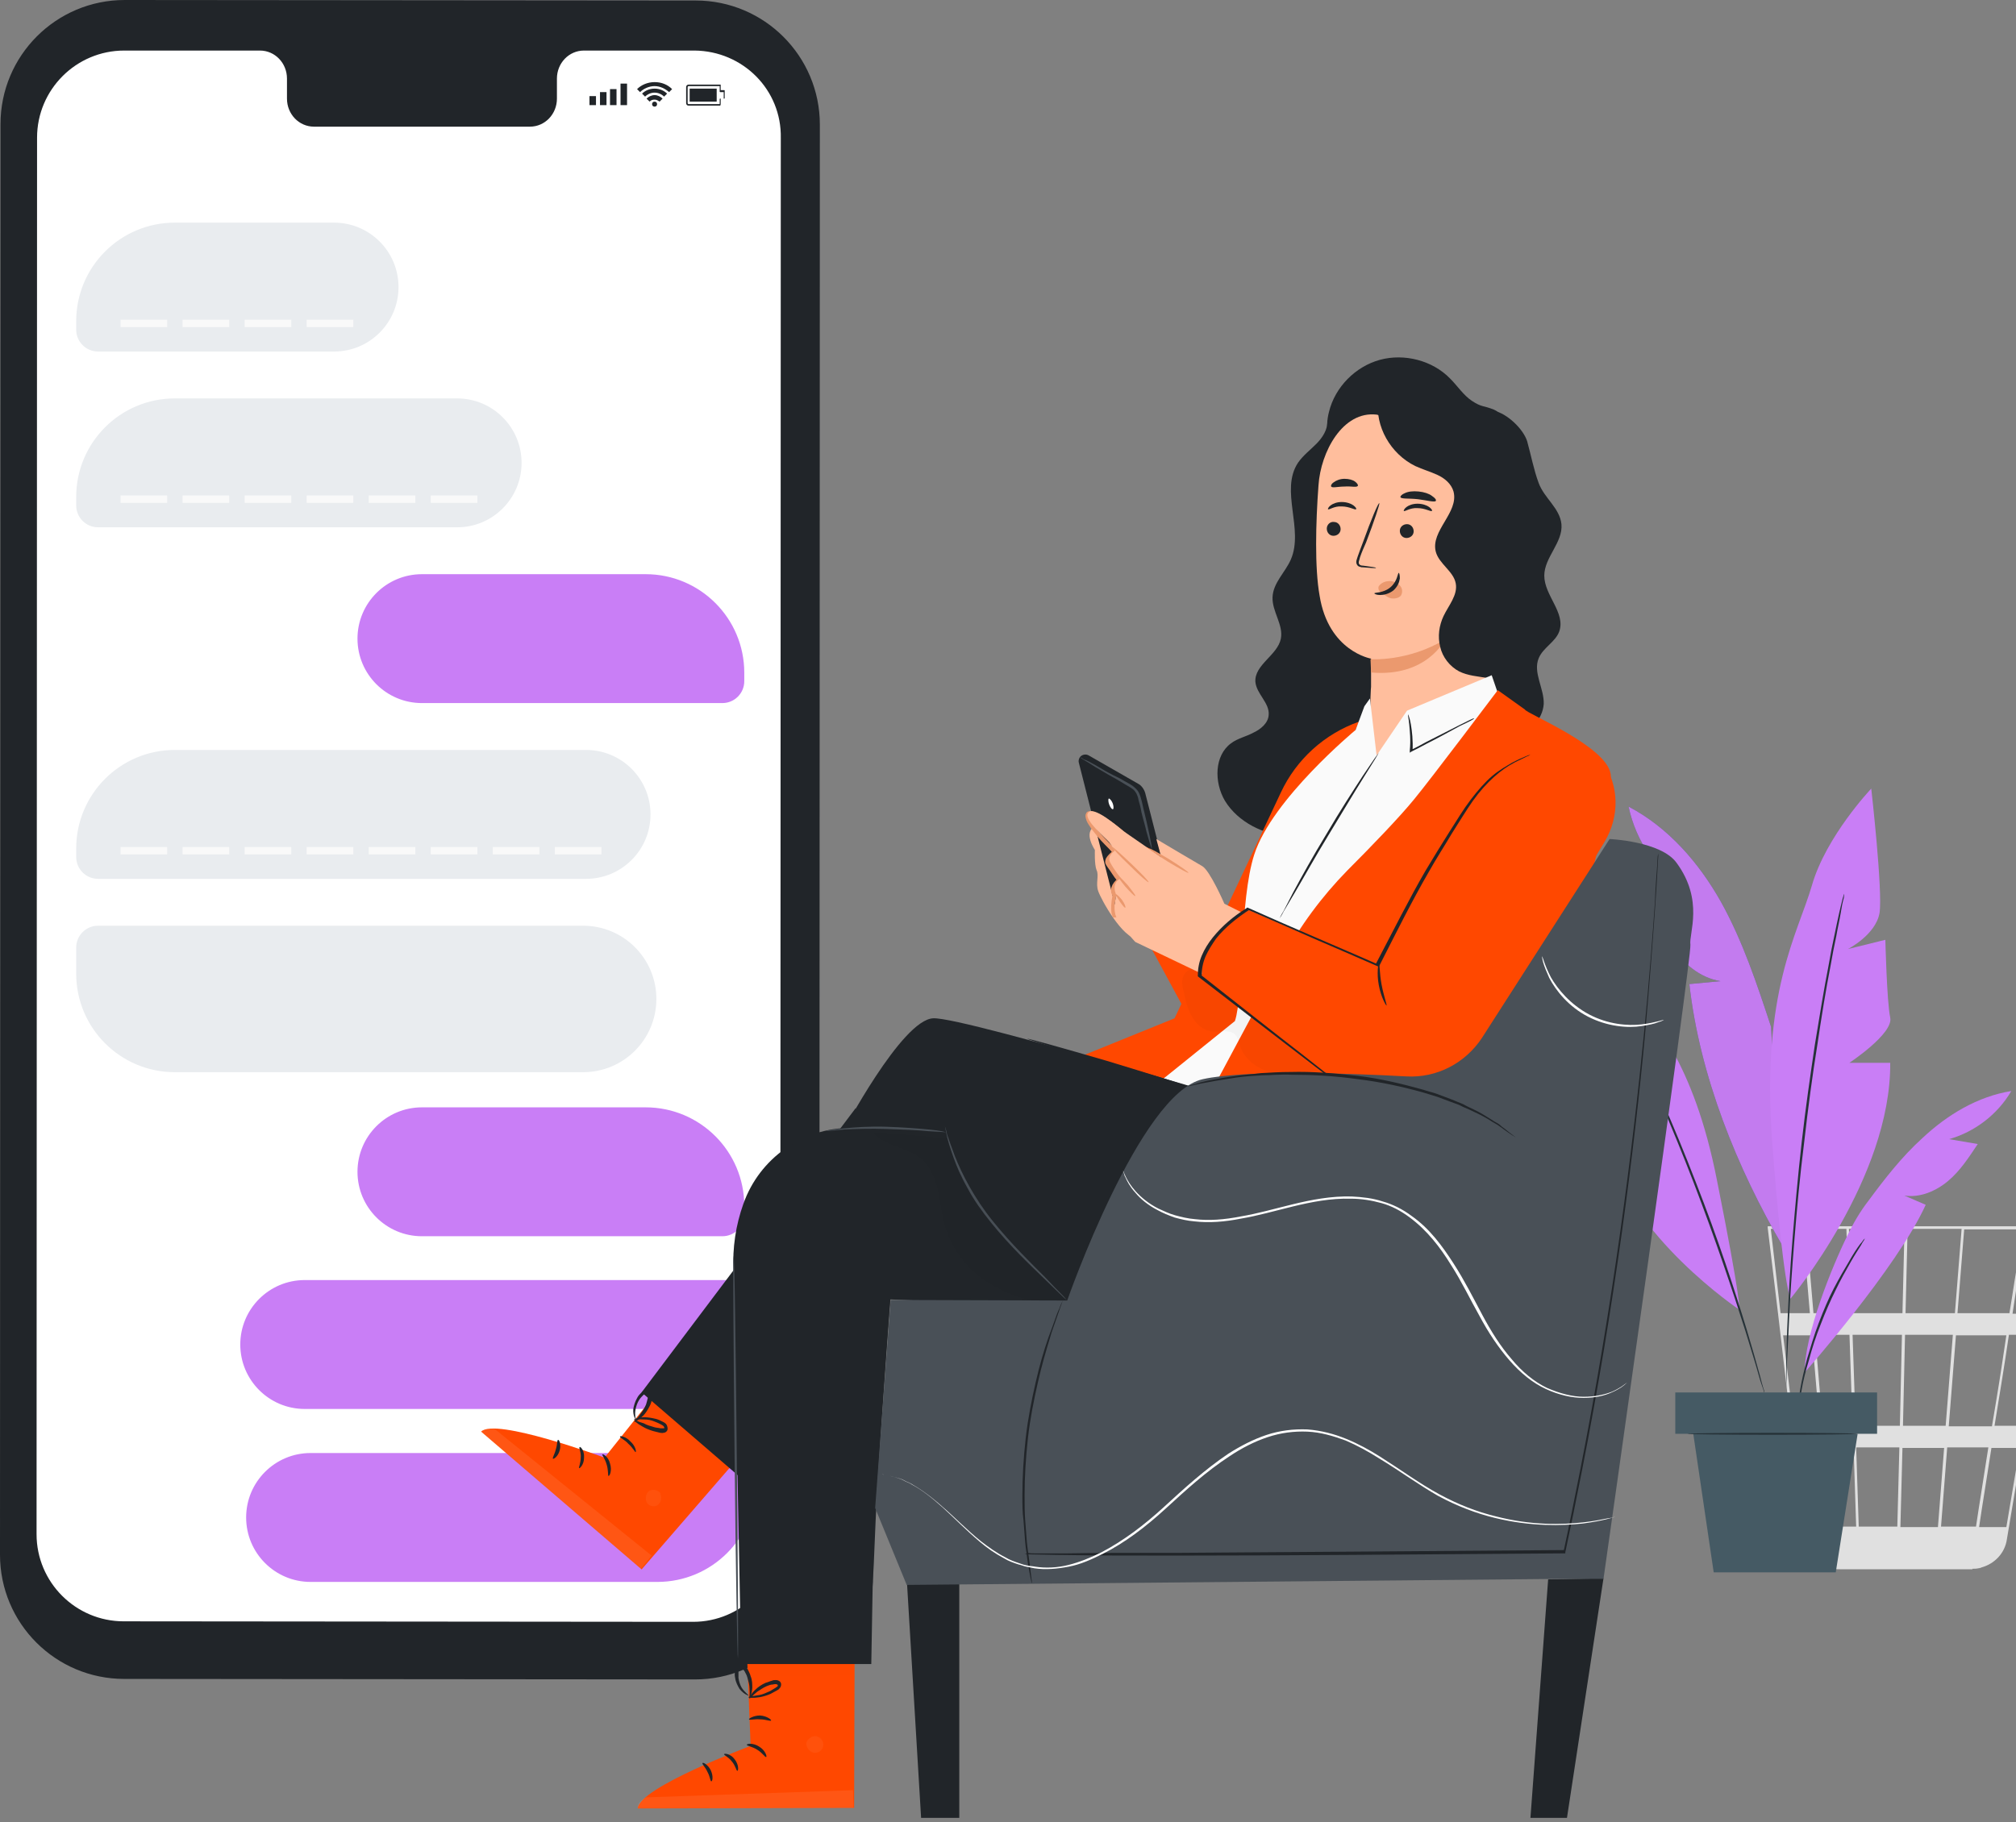<svg width="344" height="311" viewBox="0 0 344 311" fill="none" xmlns="http://www.w3.org/2000/svg">
<rect x="0" y="0" width="344" height="311" fill="#808080" stroke="none"/>
<path d="M301.633 209.303H351.393L342.441 262.751C342.09 265.12 340.335 266.876 338.229 267.49C338.141 267.49 338.141 267.49 338.053 267.578C337.878 267.578 337.79 267.666 337.614 267.666C337.263 267.753 336.912 267.753 336.561 267.753C336.561 267.753 336.561 267.753 336.561 267.841H336.298H314.095C313.656 267.841 313.305 267.841 312.866 267.753C310.233 267.315 308.127 265.208 307.864 262.488L303.563 225.627L303.388 224.135L301.633 209.566V209.303ZM311.023 243.355H316.113L315.586 227.821H309.707L311.023 243.355ZM309.18 227.909H304.265L306.108 243.443H310.496L309.18 227.909ZM323.748 260.557L324.099 247.041H316.727L317.166 260.557H323.748ZM331.734 247.129H324.626L324.275 260.644H330.681L331.734 247.129ZM331.208 260.557H337.175C337.702 256.958 338.492 252.219 339.282 247.041H332.261L331.208 260.557ZM331.998 243.355L333.226 227.821H325.065L324.713 243.355H331.998ZM324.187 243.355L324.538 227.821H316.113L316.64 243.355H324.187ZM324.626 224.135L324.977 209.742H315.499L315.937 224.135H324.626ZM325.152 224.135H333.577L334.718 209.742H325.503L325.152 224.135ZM334.016 224.135H342.88C343.231 222.116 343.494 220.273 343.757 218.606C344.723 212.813 345.074 210.619 345.249 209.829H335.157L334.016 224.135ZM333.753 227.909L332.524 243.443H339.896C340.159 241.863 340.423 240.283 340.686 238.704C341.3 235.017 341.827 231.419 342.353 227.909H333.753ZM340.335 243.355H345.162L347.794 227.821H342.792C342.09 232.648 341.212 238.001 340.335 243.355ZM339.808 247.129C339.106 251.78 338.316 256.432 337.702 260.644H342.353L344.635 247.129H339.808ZM316.727 260.557L316.289 247.041H311.374L312.515 260.557H316.727ZM315.499 224.135L315.06 209.742H308.215L309.443 224.135H315.499ZM345.688 209.829C345.513 210.882 344.547 216.499 343.406 224.223H348.409L350.778 209.829H345.688ZM308.127 260.557H311.988L310.847 247.041H306.547L308.127 260.557ZM303.827 224.135H308.829L307.6 209.742H302.159L303.827 224.135Z" fill="#E0E0E0"/>
<path d="M277.894 137.671C284.699 141.239 289.926 147.297 293.66 153.936C297.394 160.657 299.801 167.96 302.207 175.262L304.282 212.853C296.399 199.41 290.009 183.56 288.267 167.96C290.009 167.794 291.752 167.628 293.577 167.462C290.009 166.881 287.105 164.391 285.196 161.321C283.288 158.251 282.375 154.765 281.379 151.363C283.537 151.695 285.694 152.027 287.852 152.359C282.873 148.957 279.139 143.646 277.894 137.671Z" fill="#455A64"/>
<path d="M277.894 137.671C284.699 141.239 289.926 147.297 293.66 153.936C297.394 160.657 299.801 167.96 302.207 175.262L304.282 212.853C296.399 199.41 290.009 183.56 288.267 167.96C290.009 167.794 291.752 167.628 293.577 167.462C290.009 166.881 287.105 164.391 285.196 161.321C283.288 158.251 282.375 154.765 281.379 151.363C283.537 151.695 285.694 152.027 287.852 152.359C282.873 148.957 279.139 143.646 277.894 137.671Z" fill="#C97EF6"/>
<g opacity="0.3">
<g opacity="0.3">
<path opacity="0.3" d="M277.894 137.671C284.699 141.239 289.926 147.297 293.66 153.936C297.394 160.657 299.801 167.96 302.207 175.262L304.282 212.853C296.399 199.41 290.009 183.56 288.267 167.96C290.009 167.794 291.752 167.628 293.577 167.462C290.009 166.881 287.105 164.391 285.196 161.321C283.288 158.251 282.375 154.765 281.379 151.363C283.537 151.695 285.694 152.027 287.852 152.359C282.873 148.957 279.139 143.646 277.894 137.671Z" fill="black"/>
</g>
</g>
<path d="M305.527 221.648C305.527 221.648 322.703 201.068 322.537 181.401H315.567C315.567 181.401 323.118 176.422 322.537 173.684C321.957 170.945 321.708 160.406 321.708 160.406L315.318 161.983C315.318 161.983 320.048 159.576 320.712 155.842C321.293 152.108 319.301 134.599 319.301 134.599C319.301 134.599 311.584 142.731 309.178 151.112C306.771 159.41 300.548 169.202 302.373 194.595C304.282 219.905 305.527 221.648 305.527 221.648Z" fill="#C97EF6"/>
<path d="M296.814 223.556C296.814 223.556 278.144 211.109 274.078 195.342L279.638 193.848C279.638 193.848 272.502 191.525 272.336 189.118C272.17 186.795 270.095 178.248 270.095 178.248L275.572 178.165C275.572 178.165 271.257 177.252 269.929 174.43C268.601 171.526 266.361 157.087 266.361 157.087C266.361 157.087 274.327 161.9 278.061 168.124C281.795 174.264 288.931 180.737 292.997 201.566C297.146 222.311 296.814 223.556 296.814 223.556Z" fill="#C97EF6"/>
<path d="M314.654 152.523C314.654 152.523 314.654 152.606 314.571 152.772C314.571 152.938 314.488 153.104 314.405 153.436C314.239 154.017 314.073 154.847 313.825 155.843C313.576 156.922 313.327 158.166 312.995 159.743C312.663 161.237 312.331 162.979 311.999 164.888C311.252 168.705 310.505 173.269 309.676 178.331C308.929 183.393 308.099 189.036 307.435 194.928C306.771 200.819 306.273 206.462 305.858 211.607C305.444 216.752 305.195 221.316 305.029 225.216C304.946 227.125 304.863 228.951 304.863 230.444C304.78 232.021 304.78 233.349 304.78 234.427C304.78 235.506 304.78 236.336 304.78 236.917C304.78 237.166 304.78 237.415 304.78 237.581C304.78 237.747 304.78 237.83 304.78 237.83C304.78 237.83 304.78 237.747 304.78 237.581C304.78 237.415 304.78 237.166 304.78 236.917C304.78 236.336 304.863 235.506 304.863 234.427C304.863 233.349 304.946 232.021 305.029 230.444C305.112 228.868 305.195 227.125 305.278 225.216C305.444 221.316 305.775 216.752 306.19 211.607C306.605 206.462 307.103 200.902 307.85 195.011C308.514 189.119 309.261 183.559 310.09 178.414C310.837 173.352 311.584 168.788 312.331 164.971C312.663 163.062 312.995 161.32 313.327 159.826C313.576 158.332 313.907 157.004 314.073 155.926C314.239 154.847 314.405 154.017 314.571 153.436C314.654 153.187 314.654 152.938 314.654 152.772C314.654 152.606 314.654 152.523 314.654 152.523Z" fill="#263238"/>
<path d="M307.933 234.262C307.933 234.262 323.7 216.421 328.595 205.633L324.944 204.056C327.6 204.471 330.338 203.309 332.412 201.567C334.487 199.824 335.98 197.501 337.474 195.26L332.578 194.43C336.976 193.185 340.876 190.198 343.2 186.215C337.474 187.128 332.246 190.281 328.014 194.264C324.529 197.418 321.625 201.152 318.804 204.969C317.393 206.795 316.231 208.786 315.236 210.861C312.58 216.255 307.933 227.706 307.933 234.262Z" fill="#C97EF6"/>
<path d="M273.829 167.377C273.829 167.377 273.829 167.46 273.912 167.543C273.995 167.709 274.078 167.875 274.161 168.041C274.41 168.539 274.741 169.203 275.073 170.032C275.903 171.775 277.148 174.265 278.558 177.335C281.463 183.559 285.28 192.189 289.014 201.898C292.748 211.607 295.735 220.569 297.81 227.125C298.805 230.361 299.635 233.016 300.133 234.842C300.382 235.755 300.631 236.419 300.797 236.917C300.88 237.165 300.963 237.331 300.963 237.497C300.963 237.58 301.046 237.663 301.046 237.663C301.046 237.663 301.046 237.58 301.046 237.497C301.046 237.331 300.963 237.165 300.88 236.917C300.714 236.419 300.548 235.672 300.299 234.759C299.801 232.933 299.054 230.278 298.059 226.959C296.067 220.403 293.163 211.441 289.346 201.732C285.612 192.023 281.712 183.393 278.807 177.169C277.314 174.099 276.069 171.609 275.239 169.949C274.824 169.12 274.492 168.456 274.244 167.958C274.161 167.792 274.078 167.626 273.995 167.46C273.829 167.46 273.829 167.377 273.829 167.377Z" fill="#263238"/>
<path d="M306.606 241.895C306.606 241.895 306.606 241.812 306.689 241.563C306.771 241.314 306.771 240.982 306.854 240.65C306.937 239.821 307.186 238.659 307.435 237.165C307.684 235.671 308.099 234.012 308.68 232.103C309.178 230.195 309.842 228.12 310.672 226.045C311.501 223.888 312.331 221.979 313.244 220.154C314.074 218.411 314.986 216.834 315.733 215.507C316.48 214.179 317.144 213.183 317.559 212.519C317.725 212.187 317.891 211.938 318.057 211.689C318.14 211.523 318.223 211.357 318.223 211.357C318.223 211.357 318.14 211.44 317.974 211.606C317.808 211.855 317.642 212.104 317.393 212.353C316.895 213.017 316.231 214.013 315.484 215.341C314.738 216.585 313.825 218.162 312.912 219.905C311.999 221.647 311.169 223.639 310.34 225.796C309.51 227.954 308.929 230.029 308.348 231.937C307.85 233.846 307.435 235.588 307.186 237.082C306.937 238.576 306.771 239.738 306.689 240.567C306.689 240.982 306.606 241.231 306.606 241.563C306.606 241.812 306.606 241.895 306.606 241.895Z" fill="#263238"/>
<path d="M285.861 237.665H320.297V244.719H285.861V237.665Z" fill="#455A64"/>
<path d="M316.979 244.718L313.244 268.368H292.417L288.931 244.718H316.979Z" fill="#455A64"/>
<path d="M287.935 244.718C287.935 244.801 294.491 244.884 302.457 244.884C310.506 244.884 316.978 244.801 316.978 244.718C316.978 244.635 310.506 244.552 302.457 244.552C294.408 244.552 287.935 244.635 287.935 244.718Z" fill="#263238"/>
<path d="M118.617 286.642L21.193 286.556C9.485 286.556 -0 277.07 -0 265.361L0.085 21.195C0.085 9.486 9.571 0 21.279 0L118.702 0.085C130.41 0.085 139.896 9.572 139.896 21.28L139.811 265.447C139.811 277.155 130.325 286.642 118.617 286.642Z" fill="#212529"/>
<path d="M118.532 8.629H99.646C97.082 8.629 95.031 10.765 95.031 13.415V16.833C95.031 19.483 92.98 21.619 90.416 21.619H53.583C51.019 21.619 48.968 19.483 48.968 16.833V13.415C48.968 10.765 46.917 8.629 44.354 8.629H37.688H21.194C12.99 8.629 6.324 15.295 6.324 23.499L6.239 261.855C6.239 270.059 12.905 276.725 21.109 276.725L118.276 276.81C126.48 276.81 133.146 270.144 133.146 261.94L133.231 23.585C133.402 15.295 126.736 8.714 118.532 8.629Z" fill="white"/>
<path d="M101.695 16.404H100.584V17.943H101.695V16.404Z" fill="#212529"/>
<path d="M103.49 15.721H102.379V17.943H103.49V15.721Z" fill="#212529"/>
<path d="M105.2 15.207H104.089V17.942H105.2V15.207Z" fill="#212529"/>
<path d="M106.995 14.269H105.884V17.943H106.995V14.269Z" fill="#212529"/>
<path d="M122.89 18.029H117.506C117.25 18.029 117.079 17.858 117.079 17.602V14.867C117.079 14.61 117.25 14.44 117.506 14.44H122.89H122.976V14.525V15.38H123.574C123.659 15.38 123.659 15.465 123.659 15.465V16.747C123.659 16.832 123.574 16.832 123.574 16.832H122.976V17.687C122.976 17.943 122.89 18.029 122.89 18.029ZM122.805 14.696H117.506C117.421 14.696 117.335 14.781 117.335 14.867V17.602C117.335 17.687 117.421 17.773 117.506 17.773H122.805V16.918C122.805 16.832 122.89 16.832 122.89 16.832H123.489V15.721H122.89C122.805 15.721 122.805 15.636 122.805 15.636V14.696Z" fill="#212529"/>
<path d="M117.677 17.346V15.124H122.292V16.15V16.32V17.346H117.677Z" fill="#212529"/>
<path d="M112.122 17.774C112.122 17.518 111.951 17.347 111.695 17.347C111.438 17.347 111.268 17.518 111.268 17.774C111.268 18.03 111.438 18.201 111.695 18.201C111.951 18.201 112.122 18.03 112.122 17.774Z" fill="#212529"/>
<path d="M110.328 16.832L110.841 17.344C111.097 17.088 111.354 17.003 111.695 17.003C112.037 17.003 112.294 17.174 112.55 17.344L113.063 16.832C112.721 16.49 112.208 16.233 111.695 16.233C111.183 16.233 110.67 16.49 110.328 16.832Z" fill="#212529"/>
<path d="M111.696 15.125C110.841 15.125 110.072 15.467 109.56 15.98L110.072 16.492C110.5 16.065 111.098 15.809 111.696 15.809C112.294 15.809 112.892 16.065 113.32 16.492L113.833 15.98C113.32 15.467 112.551 15.125 111.696 15.125Z" fill="#212529"/>
<path d="M108.705 15.211L109.217 15.724C109.816 15.126 110.756 14.698 111.696 14.698C112.636 14.698 113.49 15.126 114.174 15.724L114.687 15.211C113.918 14.442 112.892 14.015 111.696 14.015C110.585 14.015 109.474 14.442 108.705 15.211Z" fill="#212529"/>
<path d="M13 144.827C13 135.534 20.534 128 29.827 128H100C106.075 128 111 132.925 111 139C111 145.075 106.075 150 100 150H16.739C14.674 150 13 148.326 13 146.261V144.827Z" fill="#E9ECEF"/>
<path d="M28.528 144.568V145.825H20.57V144.568H28.528ZM39.114 144.568V145.825H31.157V144.568H39.114ZM49.7 144.568V145.825H41.743V144.568H49.7ZM60.286 144.568V145.825H52.329V144.568H60.286ZM70.872 144.568V145.825H62.915V144.568H70.872ZM81.458 144.568V145.825H73.501V144.568H81.458ZM92.044 144.568V145.825H84.087V144.568H92.044ZM102.63 144.568V145.825H94.673V144.568H102.63Z" fill="#F9F9F9"/>
<path d="M13 158C13 158 13 158 13 158C13 158 13 158 13 158V183C13 183 13 183 13 183C13 183 13 183 13 183V158Z" fill="white"/>
<path d="M13 161.739C13 159.674 14.674 158 16.739 158H99.5C106.404 158 112 163.596 112 170.5C112 177.404 106.404 183 99.5 183H29.827C20.534 183 13 175.466 13 166.173V161.739Z" fill="#E9ECEF"/>
<path d="M13 54.827C13 45.533 20.534 38 29.827 38H57C63.075 38 68 42.925 68 49C68 55.075 63.075 60 57 60H16.739C14.674 60 13 58.326 13 56.261V54.827Z" fill="#E9ECEF"/>
<path d="M28.528 54.568V55.825H20.57V54.568H28.528ZM39.114 54.568V55.825H31.157V54.568H39.114ZM49.7 54.568V55.825H41.743V54.568H49.7ZM60.286 54.568V55.825H52.329V54.568H60.286Z" fill="#F9F9F9"/>
<path d="M13 84.827C13 75.534 20.534 68 29.827 68H78C84.075 68 89 72.925 89 79C89 85.075 84.075 90 78 90H16.739C14.674 90 13 88.326 13 86.261V84.827Z" fill="#E9ECEF"/>
<path d="M28.528 84.568V85.825H20.57V84.568H28.528ZM39.114 84.568V85.825H31.157V84.568H39.114ZM49.7 84.568V85.825H41.743V84.568H49.7ZM60.286 84.568V85.825H52.329V84.568H60.286ZM70.872 84.568V85.825H62.915V84.568H70.872ZM81.458 84.568V85.825H73.501V84.568H81.458Z" fill="#F9F9F9"/>
<path d="M61 109C61 102.925 65.925 98 72 98H110.173C119.466 98 127 105.534 127 114.827V116.261C127 118.326 125.326 120 123.261 120H72C65.925 120 61 115.075 61 109Z" fill="#C97EF6"/>
<path d="M76.528 114.568V115.825H68.57V114.568H76.528ZM87.114 114.568V115.825H79.157V114.568H87.114ZM97.7 114.568V115.825H89.743V114.568H97.7ZM108.286 114.568V115.825H100.329V114.568H108.286ZM118.872 114.568V115.825H110.915V114.568H118.872Z" fill="#C97EF6"/>
<path d="M41 229.479C41 223.403 45.925 218.479 52 218.479H124.261C126.326 218.479 128 220.153 128 222.218V236.739C128 238.804 126.326 240.479 124.261 240.479H52C45.925 240.479 41 235.554 41 229.479Z" fill="#C97EF6"/>
<path d="M56.528 235.047V236.303H48.571V235.047H56.528ZM67.114 235.047V236.303H59.157V235.047H67.114ZM77.7 235.047V236.303H69.743V235.047H77.7ZM88.286 235.047V236.303H80.329V235.047H88.286ZM98.872 235.047V236.303H90.915V235.047H98.872ZM109.458 235.047V236.303H101.501V235.047H109.458ZM120.044 235.047V236.303H112.087V235.047H120.044Z" fill="#C97EF6"/>
<path d="M42 259C42 252.925 46.925 248 53 248H125.261C127.326 248 129 249.674 129 251.739V253.173C129 262.466 121.466 270 112.173 270H53C46.925 270 42 265.075 42 259Z" fill="#C97EF6"/>
<path d="M57.528 264.568V265.825H49.571V264.568H57.528ZM68.114 264.568V265.825H60.157V264.568H68.114ZM78.7 264.568V265.825H70.743V264.568H78.7ZM89.286 264.568V265.825H81.329V264.568H89.286ZM99.872 264.568V265.825H91.915V264.568H99.872ZM110.458 264.568V265.825H102.501V264.568H110.458ZM121.044 264.568V265.825H113.087V264.568H121.044Z" fill="#C97EF6"/>
<path d="M61 200C61 193.925 65.925 189 72 189H110.173C119.466 189 127 196.534 127 205.827V207.261C127 209.326 125.326 211 123.261 211H72C65.925 211 61 206.075 61 200Z" fill="#C97EF6"/>
<path d="M76.528 205.568V206.825H68.57V205.568H76.528ZM87.114 205.568V206.825H79.157V205.568H87.114ZM97.7 205.568V206.825H89.743V205.568H97.7ZM108.286 205.568V206.825H100.329V205.568H108.286ZM118.872 205.568V206.825H110.915V205.568H118.872Z" fill="#C97EF6"/>
<path d="M210.058 126.863C211.191 126.013 212.607 125.73 213.835 125.069C215.063 124.502 216.385 123.463 216.479 122.046C216.668 119.969 214.402 118.458 214.213 116.38C214.024 113.452 217.99 111.847 218.557 109.013C219.029 106.652 217.046 104.386 217.14 101.93C217.235 99.475 219.312 97.68 220.257 95.508C222.523 90.314 218.368 83.703 221.484 78.981C222.334 77.753 223.562 76.809 224.601 75.77C225.64 74.731 226.584 73.314 226.49 71.803L232.345 69.159C234.328 66.137 238.767 66.043 242.072 67.365C245.377 68.687 248.305 70.954 251.799 71.803C253.499 72.181 253.216 69.726 254.915 70.103C257.182 70.576 259.921 73.22 260.582 75.298C261.243 77.659 261.715 80.209 262.565 82.475C263.509 85.025 266.154 86.725 266.437 89.464C266.72 92.581 263.509 95.13 263.509 98.247C263.509 101.647 267.192 104.575 266.059 107.786C265.398 109.58 263.32 110.525 262.565 112.319C261.526 114.774 263.509 117.513 263.415 120.158C263.226 122.802 261.054 124.785 258.976 126.296C251.044 132.341 242.166 137.44 232.723 140.746C228.662 142.162 224.318 143.201 219.973 142.824C215.629 142.446 211.285 140.368 209.019 136.685C207.13 133.474 207.224 128.941 210.058 126.863Z" fill="#212529"/>
<path d="M226.773 70.292C227.812 66.042 231.306 62.548 235.461 61.415C239.616 60.282 244.433 61.509 247.455 64.626C248.682 65.853 249.721 67.459 251.138 68.403C252.838 69.537 253.026 69.159 254.915 69.915C256.804 70.67 260.204 75.864 260.109 77.848L261.054 86.631C260.959 88.708 258.315 89.842 256.426 89.181C254.443 88.519 253.215 86.725 252.177 84.931C251.138 83.136 250.193 81.248 248.493 80.02C245.66 78.037 241.883 78.698 238.578 79.453C235.272 80.114 231.4 80.586 228.756 78.414C226.584 76.525 226.017 73.126 226.773 70.292Z" fill="#212529"/>
<path d="M224.979 82.854C225.356 77.093 229.134 70.104 234.895 70.765L252.649 75.299C254.349 75.487 255.671 76.998 255.671 78.698L253.688 121.575H253.782C253.782 121.575 246.51 136.874 234.8 133.191C232.439 132.436 234.611 126.675 234.139 124.03H234.045C234.045 123.747 234.045 123.464 234.045 123.086C233.667 120.064 233.95 117.231 233.95 117.231C233.95 113.736 233.95 112.32 233.95 112.414C233.95 112.414 226.678 111.186 225.167 101.648C224.318 96.926 224.506 89.181 224.979 82.854Z" fill="#FFBE9D"/>
<path d="M226.396 90.222C226.396 90.883 226.868 91.45 227.529 91.45C228.19 91.45 228.757 90.977 228.757 90.316C228.757 89.655 228.285 89.088 227.624 89.088C226.963 88.994 226.396 89.561 226.396 90.222Z" fill="#212529"/>
<path d="M226.587 86.909C226.776 87.098 227.626 86.343 228.948 86.437C230.27 86.437 231.214 87.098 231.403 86.909C231.498 86.815 231.309 86.532 230.931 86.248C230.553 85.965 229.798 85.682 228.948 85.682C228.098 85.682 227.437 85.965 227.059 86.248C226.681 86.532 226.587 86.815 226.587 86.909Z" fill="#212529"/>
<path d="M238.86 90.596C238.86 91.257 239.332 91.824 239.993 91.824C240.654 91.824 241.221 91.352 241.221 90.691C241.221 90.029 240.749 89.463 240.087 89.463C239.426 89.463 238.86 89.935 238.86 90.596Z" fill="#212529"/>
<path d="M239.522 87.198C239.711 87.387 240.561 86.632 241.883 86.726C243.205 86.726 244.15 87.387 244.339 87.198C244.433 87.104 244.244 86.821 243.867 86.537C243.489 86.254 242.733 85.971 241.883 85.971C241.033 85.971 240.372 86.254 239.995 86.537C239.617 86.821 239.522 87.104 239.522 87.198Z" fill="#212529"/>
<path d="M234.8 96.927C234.8 96.832 233.95 96.738 232.628 96.549C232.25 96.549 231.967 96.455 231.872 96.171C231.778 95.888 231.967 95.605 232.061 95.132C232.345 94.282 232.722 93.433 233.1 92.583C234.517 88.899 235.461 85.972 235.367 85.877C235.178 85.783 233.95 88.71 232.628 92.394C232.25 93.338 231.967 94.188 231.683 94.944C231.589 95.321 231.306 95.794 231.495 96.266C231.589 96.549 231.872 96.738 232.061 96.738C232.25 96.832 232.439 96.832 232.628 96.832C233.95 96.927 234.705 97.021 234.8 96.927Z" fill="#212529"/>
<path d="M233.857 112.512C233.857 112.512 240.279 112.984 246.606 109.112C246.606 109.112 243.49 115.629 233.951 114.779L233.857 112.512Z" fill="#EB996E"/>
<path d="M235.272 100.041C235.745 99.379 236.595 99.096 237.445 99.191C238.011 99.285 238.578 99.568 238.956 100.041C239.333 100.513 239.333 101.174 239.05 101.646C238.672 102.118 237.917 102.213 237.35 102.118C236.689 101.929 236.217 101.552 235.65 101.079C235.556 100.985 235.367 100.891 235.272 100.702C235.178 100.418 235.178 100.229 235.272 100.041Z" fill="#EB996E"/>
<path d="M238.674 97.779C238.486 97.779 238.486 99.196 237.258 100.235C236.03 101.274 234.519 101.085 234.519 101.274C234.519 101.368 234.897 101.557 235.463 101.557C236.125 101.557 236.975 101.368 237.73 100.801C238.486 100.14 238.769 99.385 238.863 98.724C238.863 98.157 238.769 97.779 238.674 97.779Z" fill="#212529"/>
<path d="M238.958 84.831C239.052 85.209 240.374 85.02 241.98 85.209C243.491 85.398 244.813 85.776 245.002 85.493C245.096 85.304 244.907 85.02 244.341 84.642C243.868 84.265 243.019 83.981 242.074 83.887C241.13 83.793 240.28 83.887 239.713 84.17C239.241 84.359 238.958 84.642 238.958 84.831Z" fill="#212529"/>
<path d="M227.152 83.044C227.341 83.327 228.285 83.044 229.418 83.044C230.552 82.949 231.402 83.233 231.685 82.949C231.779 82.761 231.59 82.477 231.213 82.194C230.835 81.911 230.174 81.722 229.418 81.722C228.663 81.722 228.002 82.005 227.624 82.288C227.152 82.572 227.057 82.949 227.152 83.044Z" fill="#212529"/>
<path d="M235.178 68.309L236.028 67.27C241.506 67.932 246.983 69.254 252.083 71.332C254.16 72.181 256.238 73.126 257.655 74.92C259.543 77.281 259.921 80.492 260.11 83.609C260.96 95.225 261.621 107.125 258.032 118.08C257.182 116.663 255.482 116.002 253.783 115.719C252.177 115.436 250.477 115.341 248.966 114.586C247.361 113.736 246.133 112.13 245.755 110.43C245.283 108.636 245.566 106.747 246.322 105.142C247.172 103.347 248.777 101.553 248.4 99.57C248.022 97.492 245.566 96.264 245 94.186C244.055 90.598 248.966 87.481 248.022 83.892C247.644 82.57 246.511 81.626 245.283 81.059C244.055 80.492 242.733 80.115 241.506 79.548C237.256 77.47 234.612 72.748 235.178 68.309Z" fill="#212529"/>
<path d="M187.013 140.937L198.156 158.314C198.156 158.314 196.929 160.391 194.19 160.297C191.546 160.203 187.863 153.497 187.39 152.081C186.918 150.758 187.579 149.436 187.107 148.492C186.729 147.547 186.824 145.092 186.824 145.092C187.013 145.281 184.557 141.975 187.013 140.937Z" fill="#FFBE9D"/>
<path d="M201.273 158.313L195.418 135.364C195.229 134.703 194.757 134.041 194.19 133.758L185.785 128.942C185.313 128.658 184.652 128.753 184.274 129.225C184.085 129.508 183.991 129.886 184.085 130.169L190.224 154.346L201.273 158.313Z" fill="#212529"/>
<path d="M204.201 176.163L190.697 151.23L195.796 144.619L214.778 159.069L209.773 172.763L204.201 176.163Z" fill="#FF4800"/>
<path d="M190.508 156.613C190.508 156.613 190.319 156.236 190.224 155.574C190.13 154.913 190.224 153.875 190.508 152.741V152.647V152.552C190.319 152.175 190.224 151.702 190.319 151.23C190.508 150.758 190.791 150.38 191.263 150.097L191.452 150.002L191.357 149.814C190.885 149.058 190.413 148.302 189.846 147.547C189.752 147.358 189.563 147.169 189.469 146.98C189.374 146.791 189.469 146.603 189.469 146.414C189.658 146.036 190.035 145.658 190.413 145.375L190.602 145.28L190.413 145.091C190.035 144.619 189.563 144.147 189.091 143.675C188.241 142.825 187.486 141.975 186.824 141.125C186.541 140.653 186.163 140.275 185.975 139.803C185.88 139.614 185.786 139.33 185.786 139.142C185.786 138.953 185.88 138.858 185.975 138.764C186.163 138.669 186.447 138.764 186.73 138.858C187.013 138.953 187.297 139.047 187.486 139.236C187.958 139.519 188.43 139.803 188.902 140.086C189.752 140.653 190.508 141.125 191.074 141.597C191.641 141.975 192.113 142.353 192.491 142.636C192.774 142.825 192.963 143.014 192.963 143.014C192.963 143.014 192.868 142.825 192.491 142.542C192.207 142.258 191.735 141.88 191.169 141.408C190.602 140.936 189.846 140.369 188.997 139.803C188.619 139.519 188.147 139.236 187.58 138.953C187.297 138.858 187.013 138.669 186.73 138.575C186.447 138.481 186.163 138.386 185.691 138.481H185.786C185.408 138.481 185.219 138.953 185.219 139.236C185.219 139.519 185.313 139.803 185.408 140.086C185.597 140.558 185.975 141.03 186.258 141.503C186.919 142.353 187.674 143.297 188.524 144.147C188.997 144.619 189.469 145.091 189.846 145.564V145.28C189.374 145.658 188.997 146.036 188.713 146.508C188.619 146.791 188.524 147.075 188.619 147.358C188.713 147.641 188.902 147.83 188.997 148.019C189.563 148.775 190.035 149.625 190.602 150.286L190.696 150.002C190.224 150.38 189.846 150.852 189.658 151.419C189.469 151.986 189.658 152.552 189.846 152.93V152.836C189.563 154.063 189.563 155.102 189.658 155.858C189.752 156.236 189.846 156.424 189.941 156.613C190.413 156.519 190.508 156.613 190.508 156.613Z" fill="#EB996E"/>
<path d="M184.274 129.226C184.274 129.226 184.463 129.414 184.935 129.698C185.408 129.981 186.069 130.359 186.919 130.926C187.769 131.398 188.807 132.059 189.846 132.625C190.413 132.909 190.979 133.287 191.641 133.664C192.207 134.042 192.868 134.325 193.435 134.798C193.907 135.27 194.19 135.931 194.285 136.592C194.474 137.253 194.663 137.914 194.757 138.575C195.04 139.803 195.418 140.936 195.607 141.881C195.89 142.825 196.079 143.581 196.268 144.147C196.457 144.714 196.551 144.997 196.551 144.903C196.551 144.903 196.551 144.62 196.457 144.053C196.362 143.486 196.174 142.731 195.985 141.786C195.796 140.842 195.512 139.709 195.229 138.481C195.04 137.82 194.946 137.159 194.757 136.498C194.568 135.836 194.379 135.081 193.718 134.514C193.152 133.948 192.49 133.664 191.829 133.287C191.263 132.909 190.602 132.625 190.035 132.342C188.902 131.776 187.957 131.209 187.013 130.642C186.163 130.17 185.502 129.792 184.935 129.603C184.558 129.32 184.274 129.226 184.274 129.226Z" fill="#495057"/>
<path d="M189.847 137.064C190.036 137.536 190.036 138.008 189.941 138.103C189.753 138.197 189.469 137.82 189.28 137.347C189.091 136.875 189.091 136.403 189.186 136.309C189.28 136.214 189.658 136.592 189.847 137.064Z" fill="white"/>
<path d="M231.872 123.18C226.016 125.257 221.2 129.602 218.556 135.268L200.424 173.8L184.842 180.128L198.535 184.095L210.812 175.123L231.872 123.18Z" fill="#FF4800"/>
<path d="M198.535 184.095L205.146 189.195L237.916 155.479L256.709 121.575L254.537 115.247L240.088 121.291L234.894 128.941L233.761 119.214L232.816 120.536L231.305 124.597C231.305 124.597 217.045 136.402 214.023 145.846C211.473 153.685 212.229 169.834 210.718 174.273L198.535 184.095Z" fill="#FAFAFA"/>
<path d="M260.203 121.102C260.392 121.763 274.18 127.335 274.841 132.152C275.502 136.969 264.925 174.367 264.925 174.367L248.21 189.195H205.146L218.84 163.601C221.767 158.123 225.545 153.024 229.889 148.585C233.95 144.524 238.861 139.424 241.316 136.402C244.055 133.096 255.576 117.797 255.576 117.797L260.203 121.102Z" fill="#FF4800"/>
<path d="M251.515 122.613C251.515 122.519 250.571 122.991 249.06 123.747C247.549 124.502 245.565 125.541 243.299 126.674C242.449 127.146 241.599 127.619 240.749 127.996L241.032 128.185C241.127 126.391 240.938 124.785 240.749 123.652C240.56 122.519 240.277 121.952 240.277 121.952C240.182 121.952 240.371 122.613 240.466 123.652C240.56 124.785 240.749 126.296 240.56 128.091V128.469L240.844 128.28C241.599 127.902 242.543 127.43 243.393 126.958C245.66 125.824 247.643 124.691 249.06 123.935C250.665 123.18 251.609 122.708 251.515 122.613Z" fill="#212529"/>
<path d="M218.368 156.707C218.368 156.707 218.651 156.329 219.029 155.573C219.501 154.818 220.067 153.779 220.823 152.551C222.334 150.001 224.317 146.413 226.678 142.541C229.039 138.668 231.117 135.174 232.722 132.624C233.478 131.396 234.139 130.358 234.611 129.602C235.083 128.847 235.272 128.469 235.272 128.469C235.272 128.469 234.989 128.847 234.516 129.508C234.044 130.169 233.383 131.208 232.533 132.435C230.928 134.891 228.661 138.385 226.395 142.257C224.034 146.129 222.051 149.718 220.634 152.362C219.973 153.685 219.406 154.724 219.029 155.479C218.556 156.235 218.368 156.707 218.368 156.707Z" fill="#212529"/>
<g opacity="0.3">
<g opacity="0.3">
<path opacity="0.3" d="M224.978 182.774C222.522 183.152 219.878 183.624 217.423 183.152C214.967 182.68 212.512 181.074 211.662 178.713C211.379 177.957 211.284 177.107 210.718 176.541C209.773 175.691 208.262 176.163 206.94 176.069C205.523 175.974 204.201 174.935 203.446 173.613C202.69 172.385 202.313 170.874 202.029 169.458C201.84 168.797 201.652 168.041 201.746 167.286C201.84 166.53 202.218 165.869 202.879 165.586C203.824 165.113 204.957 165.775 205.807 166.436C212.89 171.535 219.406 177.485 225.828 183.341" fill="black"/>
</g>
</g>
<path d="M208.924 154.252C208.924 154.252 206.468 148.585 205.146 147.83C203.824 147.074 197.308 143.202 197.308 143.202L198.158 146.319L191.736 141.88C190.98 141.313 186.353 137.158 185.597 138.858C185.031 139.991 188.714 143.108 189.28 143.769C190.508 145.469 190.13 145.28 190.13 145.28C190.13 145.28 188.808 146.13 189.469 147.263C190.13 148.491 191.264 149.908 191.264 149.908C191.264 149.908 189.469 150.569 190.508 152.835C190.508 152.835 190.036 154.063 190.319 155.763C190.603 157.463 193.719 160.768 193.719 160.768L209.301 168.229L215.534 157.557L208.924 154.252Z" fill="#FFBE9D"/>
<path d="M245.187 143.58L235.177 164.924L213.078 155.291C213.078 155.291 203.918 160.674 205.146 166.529L225.072 182.867C228.849 185.984 233.76 187.401 238.577 186.834C243.771 186.173 248.493 183.34 251.326 178.901L265.775 156.896L273.802 143.674C276.352 139.424 276.352 134.041 273.424 129.98C272.669 128.847 271.63 127.997 270.591 127.336C267.097 125.164 256.331 124.219 245.187 143.58Z" fill="#FF4800"/>
<path d="M196.08 144.808C195.985 144.902 197.496 145.941 199.291 147.075C201.179 148.208 202.69 149.058 202.785 148.963C202.879 148.869 201.368 147.83 199.574 146.697C197.685 145.563 196.174 144.714 196.08 144.808Z" fill="#EB996E"/>
<path d="M189.847 144.618C189.752 144.712 191.074 146.129 192.774 147.735C194.474 149.435 195.891 150.662 195.985 150.568C196.079 150.473 194.757 149.057 193.057 147.451C191.358 145.846 189.941 144.524 189.847 144.618Z" fill="#EB996E"/>
<path d="M190.697 149.437C190.602 149.531 191.263 150.381 192.019 151.326C192.869 152.27 193.624 153.025 193.719 152.931C193.813 152.837 193.152 151.987 192.396 151.042C191.546 150.098 190.791 149.342 190.697 149.437Z" fill="#EB996E"/>
<path d="M190.413 152.647C190.319 152.741 190.696 153.213 191.074 153.875C191.546 154.536 191.924 155.008 192.018 154.913C192.113 154.819 191.924 154.252 191.452 153.591C190.98 153.025 190.507 152.552 190.413 152.647Z" fill="#EB996E"/>
<path d="M228.471 185.039C228.471 185.039 228.471 185.039 228.377 184.945C228.282 184.85 228.188 184.756 228.094 184.661C227.81 184.378 227.338 184.095 226.866 183.622C225.733 182.773 224.127 181.45 222.05 179.845C217.894 176.634 212.039 172.006 204.956 166.434L205.051 166.529C205.051 165.395 205.24 164.356 205.712 163.223C206.184 162.184 206.845 161.145 207.506 160.201C209.017 158.312 211 156.707 213.172 155.29H212.983C216.667 156.896 220.539 158.595 224.41 160.295C228.094 161.901 231.682 163.412 235.082 164.923L235.271 165.018L235.365 164.829C238.293 159.068 241.032 153.59 243.77 148.868C245.092 146.507 246.509 144.335 247.737 142.257C249.059 140.179 250.192 138.291 251.325 136.685C253.686 133.38 256.236 131.302 258.219 130.263C258.691 129.98 259.164 129.791 259.541 129.602C259.919 129.413 260.297 129.224 260.486 129.13C260.769 129.035 260.958 128.941 261.052 128.846C261.147 128.752 261.241 128.752 261.241 128.752C261.241 128.752 260.014 129.13 258.03 130.169C257.086 130.735 255.858 131.396 254.631 132.435C253.403 133.474 252.175 134.891 250.947 136.496C249.72 138.102 248.587 139.991 247.264 142.068C245.942 144.146 244.62 146.318 243.204 148.679C240.465 153.401 237.726 158.879 234.704 164.64L234.987 164.545C231.588 163.034 227.999 161.523 224.316 159.918C220.35 158.218 216.478 156.518 212.889 154.912H212.795L212.7 155.007C210.434 156.423 208.545 158.029 206.939 160.012C206.184 160.957 205.523 161.995 205.051 163.129C204.579 164.262 204.39 165.395 204.39 166.529V166.623L204.484 166.717C211.567 172.195 217.516 176.728 221.672 179.939C223.749 181.545 225.355 182.773 226.488 183.622C227.055 184 227.432 184.378 227.81 184.567C227.905 184.661 228.094 184.756 228.188 184.85C228.471 184.945 228.471 185.039 228.471 185.039Z" fill="#212529"/>
<path d="M236.594 171.629C236.688 171.534 236.121 170.023 235.744 168.04C235.366 166.057 235.46 164.451 235.271 164.451C235.177 164.451 234.894 166.151 235.271 168.134C235.649 170.212 236.499 171.629 236.594 171.629Z" fill="#212529"/>
<path d="M114.769 234.241L103.154 248.785C103.154 248.785 84.455 241.891 82.094 244.346L109.481 267.862L128.463 245.952L114.769 234.241Z" fill="#FF4800"/>
<g opacity="0.6">
<g opacity="0.6">
<g opacity="0.6">
<g opacity="0.6">
<g opacity="0.6">
<path opacity="0.6" d="M112.597 254.832C112.975 255.399 112.88 256.343 112.314 256.815C111.747 257.288 110.803 257.099 110.425 256.532C110.047 255.965 110.142 254.832 110.803 254.454C111.464 254.077 112.503 254.36 112.786 255.021" fill="white"/>
</g>
</g>
</g>
</g>
</g>
<g opacity="0.6">
<g opacity="0.6">
<g opacity="0.6">
<g opacity="0.6">
<path opacity="0.6" d="M109.387 267.771L111.182 265.505L84.267 243.783C84.267 243.783 82.567 243.311 82 244.255L109.387 267.771Z" fill="white"/>
</g>
</g>
</g>
</g>
<path d="M102.777 248.22C102.683 248.314 103.249 248.975 103.533 250.014C103.816 250.959 103.722 251.903 103.816 251.903C104.005 251.997 104.477 251.053 104.099 249.825C103.816 248.597 102.872 248.125 102.777 248.22Z" fill="#212529"/>
<path d="M98.903 246.992C98.714 247.086 99.186 247.842 99.092 248.786C99.092 249.731 98.714 250.486 98.808 250.581C98.903 250.675 99.658 250.014 99.658 248.786C99.753 247.558 98.997 246.803 98.903 246.992Z" fill="#212529"/>
<path d="M94.371 248.975C94.465 249.069 95.221 248.597 95.504 247.558C95.787 246.52 95.41 245.67 95.221 245.764C95.032 245.764 95.126 246.52 94.843 247.37C94.654 248.219 94.182 248.881 94.371 248.975Z" fill="#212529"/>
<path d="M105.798 245.196C105.703 245.385 106.553 245.668 107.214 246.424C107.97 247.085 108.347 247.84 108.442 247.84C108.631 247.84 108.442 246.801 107.592 246.046C106.836 245.196 105.798 245.007 105.798 245.196Z" fill="#212529"/>
<g opacity="0.3">
<g opacity="0.3">
<g opacity="0.3">
<g opacity="0.3">
<path opacity="0.3" d="M112.408 237.08L110.331 239.724L123.93 251.152L125.913 248.885L112.408 237.08Z" fill="black"/>
</g>
</g>
</g>
</g>
<path d="M108.253 242.367C108.158 242.461 108.63 242.933 109.669 243.5C110.141 243.783 110.803 244.067 111.464 244.256C111.841 244.35 112.219 244.444 112.597 244.539C112.786 244.539 112.975 244.633 113.258 244.539C113.541 244.539 113.919 244.256 113.919 243.878C113.919 243.594 113.824 243.217 113.636 243.028C113.447 242.839 113.258 242.744 113.069 242.65C112.691 242.461 112.314 242.272 111.936 242.178C111.18 241.989 110.519 241.895 109.953 241.895C108.819 241.895 108.158 242.272 108.158 242.272C108.158 242.367 108.819 242.178 109.953 242.272C110.519 242.272 111.086 242.367 111.747 242.65C112.03 242.744 112.408 242.933 112.786 243.122C113.163 243.311 113.352 243.5 113.352 243.689C113.352 243.783 113.352 243.783 113.163 243.783C113.069 243.783 112.88 243.783 112.691 243.783C112.313 243.689 111.936 243.689 111.652 243.594C110.991 243.406 110.33 243.217 109.858 242.933C108.819 242.65 108.253 242.272 108.253 242.367Z" fill="#212529"/>
<path d="M108.253 242.648C108.253 242.742 108.914 242.459 109.764 241.609C110.142 241.231 110.519 240.664 110.897 239.909C111.086 239.531 111.181 239.153 111.275 238.775C111.369 238.398 111.464 237.831 110.992 237.359C110.708 237.075 110.331 237.17 110.047 237.264C109.764 237.359 109.67 237.548 109.481 237.642C109.197 237.925 108.914 238.209 108.725 238.587C108.347 239.248 108.159 239.909 108.064 240.475C107.97 241.609 108.442 242.27 108.442 242.27C108.536 242.27 108.253 241.609 108.442 240.57C108.536 240.098 108.725 239.437 109.103 238.87C109.292 238.587 109.575 238.303 109.764 238.114C110.047 237.831 110.331 237.737 110.425 237.831C110.519 237.925 110.614 238.398 110.519 238.681C110.425 239.059 110.331 239.437 110.236 239.72C109.953 240.381 109.67 240.853 109.292 241.325C108.725 242.175 108.159 242.553 108.253 242.648Z" fill="#212529"/>
<path d="M127.328 279.008L128.084 297.991C128.084 297.991 109.007 305.074 108.818 308.663L145.743 308.569L145.838 278.914L127.328 279.008Z" fill="#FF4800"/>
<g opacity="0.6">
<g opacity="0.6">
<g opacity="0.6">
<g opacity="0.6">
<g opacity="0.6">
<path opacity="0.6" d="M139.417 296.386C140.172 296.575 140.644 297.425 140.455 298.086C140.267 298.842 139.511 299.314 138.756 299.125C138 298.936 137.433 297.992 137.622 297.331C137.906 296.67 138.85 296.103 139.511 296.386" fill="white"/>
</g>
</g>
</g>
</g>
</g>
<g opacity="0.6">
<g opacity="0.6">
<g opacity="0.6">
<g opacity="0.6">
<path opacity="0.6" d="M145.65 308.567L145.556 305.545L110.236 306.773C110.236 306.773 108.631 307.528 108.82 308.661L145.65 308.567Z" fill="white"/>
</g>
</g>
</g>
</g>
<path d="M127.423 297.801C127.423 297.99 128.368 298.084 129.218 298.651C130.162 299.218 130.54 299.973 130.729 299.879C130.918 299.879 130.634 298.746 129.501 298.084C128.462 297.423 127.423 297.612 127.423 297.801Z" fill="#212529"/>
<path d="M123.552 299.411C123.552 299.6 124.307 299.883 124.874 300.639C125.535 301.394 125.629 302.244 125.818 302.244C126.007 302.244 126.101 301.205 125.346 300.261C124.685 299.317 123.552 299.222 123.552 299.411Z" fill="#212529"/>
<path d="M121.379 304.037C121.568 304.037 121.757 303.187 121.285 302.148C120.813 301.203 119.963 300.731 119.868 300.92C119.774 301.109 120.34 301.581 120.718 302.431C121.19 303.281 121.19 304.037 121.379 304.037Z" fill="#212529"/>
<path d="M127.801 293.457C127.895 293.646 128.745 293.363 129.69 293.457C130.729 293.457 131.484 293.835 131.578 293.646C131.673 293.551 130.917 292.89 129.69 292.796C128.556 292.796 127.707 293.363 127.801 293.457Z" fill="#212529"/>
<g opacity="0.3">
<g opacity="0.3">
<g opacity="0.3">
<g opacity="0.3">
<path opacity="0.3" d="M127.518 282.788L127.613 286.188L145.745 285.999V282.883L127.518 282.788Z" fill="black"/>
</g>
</g>
</g>
</g>
<path d="M127.707 289.678C127.707 289.772 128.463 289.867 129.596 289.678C130.163 289.583 130.824 289.394 131.485 289.111C131.862 288.922 132.146 288.733 132.524 288.544C132.712 288.45 132.901 288.355 133.09 288.072C133.279 287.883 133.374 287.411 133.185 287.128C132.996 286.844 132.618 286.75 132.429 286.75C132.146 286.75 131.957 286.75 131.768 286.844C131.39 286.939 131.013 287.128 130.635 287.222C129.974 287.506 129.313 287.978 128.935 288.356C128.085 289.111 127.802 289.867 127.896 289.867C127.991 289.961 128.368 289.394 129.218 288.733C129.69 288.45 130.163 288.072 130.824 287.789C131.107 287.694 131.485 287.506 131.863 287.506C132.24 287.411 132.618 287.411 132.712 287.6C132.712 287.694 132.712 287.694 132.712 287.789C132.618 287.883 132.429 287.978 132.335 288.072C132.051 288.261 131.674 288.45 131.39 288.639C130.729 288.922 130.163 289.205 129.596 289.3C128.368 289.489 127.707 289.583 127.707 289.678Z" fill="#212529"/>
<path d="M127.896 289.871C127.99 289.871 128.274 289.21 128.368 288.077C128.368 287.51 128.368 286.754 128.085 286.093C127.99 285.716 127.802 285.338 127.613 284.96C127.424 284.582 127.14 284.11 126.385 284.016C126.007 284.016 125.724 284.299 125.629 284.488C125.535 284.771 125.441 284.96 125.441 285.149C125.346 285.621 125.346 285.999 125.441 286.377C125.535 287.132 125.913 287.793 126.196 288.266C126.952 289.21 127.707 289.399 127.707 289.399C127.802 289.304 127.14 288.927 126.574 288.077C126.291 287.604 126.102 287.038 126.007 286.377C126.007 285.999 126.007 285.716 126.007 285.338C126.102 284.96 126.196 284.582 126.385 284.677C126.574 284.677 126.857 284.96 127.046 285.243C127.235 285.621 127.424 285.904 127.518 286.282C127.707 286.943 127.896 287.604 127.896 288.171C127.99 289.21 127.802 289.871 127.896 289.871Z" fill="#212529"/>
<path d="M146.028 189.102L109.48 237.645L126.574 252.377L144.233 229.334L146.028 189.102Z" fill="#212529"/>
<path d="M223.372 191.463C223.372 191.463 164.632 173.519 159.249 173.802C153.866 173.991 143.667 193.446 143.667 193.446L160.193 192.879C164.443 203.268 172.281 213.94 181.064 224.706L214.778 223.101L223.372 191.463Z" fill="#212529"/>
<path d="M175.303 177.297C175.303 177.391 181.347 179.28 188.807 181.547C196.268 183.813 202.406 185.513 202.406 185.324C202.406 185.23 196.362 183.341 188.902 181.074C181.441 178.902 175.397 177.202 175.303 177.297Z" fill="#212529"/>
<path d="M161.704 192.501H145.178C136.961 192.501 129.595 197.695 126.857 205.439C125.535 209.123 124.968 212.995 125.157 216.867L126.479 284.015H148.672L149.05 262.577L151.883 221.778L171.148 222.628L182.008 221.967L161.704 192.501Z" fill="#212529"/>
<path d="M161.232 192.218C161.232 192.218 161.327 192.69 161.516 193.634C161.705 194.579 162.082 195.807 162.649 197.412C163.216 199.018 163.971 200.812 165.104 202.795C166.143 204.779 167.56 206.762 169.165 208.745C172.376 212.712 175.776 215.923 178.137 218.189C179.27 219.323 180.309 220.267 180.97 220.928C181.631 221.589 182.009 221.872 182.009 221.872C182.009 221.872 181.725 221.495 181.064 220.834C180.403 220.173 179.459 219.228 178.326 218C175.965 215.639 172.659 212.428 169.449 208.462C166.238 204.495 164.16 200.434 162.932 197.318C162.366 195.807 161.894 194.484 161.61 193.634C161.421 192.69 161.232 192.218 161.232 192.218Z" fill="#495057"/>
<path d="M141.023 192.972C141.023 193.067 142.156 192.972 144.045 192.783C145.934 192.689 148.483 192.595 151.222 192.689C154.055 192.783 156.605 192.878 158.399 193.067C160.288 193.161 161.421 193.256 161.421 193.256C161.421 193.256 161.138 193.161 160.666 193.067C160.194 192.972 159.438 192.878 158.494 192.783C156.605 192.595 154.055 192.406 151.222 192.311C148.389 192.217 145.839 192.406 143.95 192.595C143.006 192.689 142.251 192.783 141.778 192.878C141.306 192.878 141.023 192.972 141.023 192.972Z" fill="#495057"/>
<path d="M148.766 271.737C148.766 271.737 148.766 271.548 148.86 271.171C148.86 270.793 148.955 270.226 148.955 269.565C149.049 268.148 149.144 266.071 149.238 263.615C149.427 258.61 149.805 251.716 150.277 244.16C150.749 236.605 151.316 229.711 151.694 224.705C151.882 222.25 152.071 220.267 152.166 218.85C152.166 218.189 152.26 217.622 152.26 217.244C152.26 216.867 152.26 216.678 152.26 216.678C152.26 216.678 152.26 216.867 152.166 217.244C152.071 217.622 152.071 218.189 151.977 218.85C151.788 220.267 151.599 222.25 151.41 224.705C150.938 229.711 150.277 236.51 149.805 244.16C149.333 251.81 149.049 258.704 148.955 263.615C148.86 266.071 148.86 268.054 148.86 269.565C148.86 270.226 148.86 270.793 148.86 271.171C148.766 271.548 148.766 271.737 148.766 271.737Z" fill="#212529"/>
<path d="M125.157 214.316C125.063 214.316 125.157 229.71 125.346 248.693C125.535 267.676 125.818 283.07 125.913 283.07C126.007 283.07 125.913 267.676 125.724 248.693C125.535 229.71 125.346 214.316 125.157 214.316Z" fill="#495057"/>
<path d="M143.289 211.767C143.289 211.861 145.555 212.522 148.011 214.033C150.466 215.544 152.072 217.339 152.166 217.244C152.166 217.244 151.883 216.678 151.222 216.016C150.561 215.355 149.522 214.411 148.294 213.655C147.066 212.9 145.744 212.333 144.894 212.05C143.95 211.861 143.289 211.767 143.289 211.767Z" fill="#212529"/>
<g opacity="0.3">
<g opacity="0.3">
<path opacity="0.3" d="M182.009 221.968C177.57 222.818 172.565 221.401 168.788 219.04C164.916 216.679 162.082 212.807 161.044 208.463C160.571 206.574 160.383 204.496 159.91 202.608C159.438 200.719 158.494 198.735 156.888 197.508C155 196.091 150.372 195.241 149.05 193.352C149.05 193.069 154.527 193.73 156.416 193.825C158.399 193.919 161.799 194.486 161.705 194.202C161.705 194.202 163.027 198.924 163.688 199.963C167.56 206.763 176.343 216.868 182.009 221.968Z" fill="black"/>
</g>
</g>
<path d="M273.613 269.377L267.38 310.27H261.147L264.169 269.566L273.613 269.377Z" fill="#212529"/>
<path d="M163.688 269.566V310.27H157.172L154.716 269.377L163.688 269.566Z" fill="#212529"/>
<path d="M274.652 143.204C274.652 143.204 283.435 143.582 286.079 147.265C290.801 153.687 288.157 159.354 288.44 161.242C288.723 163.131 273.613 269.473 273.613 269.473H267.38L154.716 270.511L149.333 257.384L151.977 221.874L182.103 221.968C182.103 221.968 194.474 186.553 205.24 184.192C212.512 182.586 229.7 183.153 239.994 183.72C245.188 184.003 250.004 181.453 252.837 177.203L274.652 143.204Z" fill="#495057"/>
<path d="M174.831 265.222C174.831 265.222 175.492 265.316 176.625 265.316C177.853 265.316 179.553 265.411 181.914 265.411C186.447 265.505 193.152 265.505 201.368 265.505C217.895 265.505 240.938 265.316 266.908 265.128H267.097V264.939C267.569 262.672 268.041 260.405 268.513 258.139C268.986 255.778 269.458 253.417 269.93 251.056C275.596 222.251 278.902 195.807 280.696 176.636C281.546 167.097 282.112 159.258 282.49 153.875C282.679 151.231 282.774 149.153 282.868 147.737C282.868 147.076 282.962 146.509 282.962 146.131C282.962 145.753 282.962 145.564 282.962 145.564C282.962 145.564 282.962 145.753 282.868 146.131C282.868 146.509 282.774 147.076 282.774 147.737C282.679 149.153 282.49 151.231 282.396 153.875C282.018 159.258 281.451 167.003 280.507 176.541C278.618 195.713 275.313 222.062 269.647 250.867C269.174 253.228 268.702 255.589 268.23 257.95C267.758 260.311 267.286 262.578 266.814 264.75L267.002 264.561C240.938 264.75 217.989 264.939 201.463 265.033C193.246 265.033 186.636 265.033 182.008 265.128C179.742 265.128 177.948 265.128 176.72 265.128C176.153 265.128 175.681 265.128 175.398 265.033C175.02 265.222 174.831 265.222 174.831 265.222Z" fill="#212529"/>
<path d="M176.059 270.228C176.059 270.228 176.059 270.039 176.059 269.756C175.965 269.378 175.965 268.906 175.87 268.339C175.776 267.678 175.681 266.923 175.587 266.073C175.493 265.223 175.304 264.184 175.209 263.05C175.115 261.917 175.02 260.689 174.926 259.367C174.832 258.045 174.832 256.628 174.832 255.117C174.832 252.19 175.02 248.884 175.398 245.484C175.776 242.084 176.437 238.873 177.098 235.946C177.759 233.018 178.515 230.468 179.176 228.296C179.459 227.257 179.837 226.313 180.12 225.463C180.403 224.613 180.687 223.857 180.876 223.29C181.064 222.724 181.253 222.252 181.348 221.968C181.442 221.685 181.537 221.496 181.537 221.496C181.537 221.496 181.442 221.685 181.348 221.968C181.159 222.346 180.97 222.724 180.781 223.29C180.498 223.857 180.214 224.613 179.931 225.463C179.648 226.313 179.27 227.257 178.892 228.296C178.137 230.468 177.381 233.018 176.72 235.946C176.059 238.873 175.398 242.084 175.02 245.484C174.643 248.884 174.454 252.19 174.454 255.212C174.454 256.723 174.454 258.139 174.643 259.462C174.737 260.784 174.832 262.012 174.926 263.145C175.02 264.278 175.209 265.317 175.304 266.167C175.398 267.017 175.587 267.773 175.681 268.434C175.776 269 175.87 269.472 175.965 269.85C175.965 270.134 176.059 270.228 176.059 270.228Z" fill="#212529"/>
<path d="M258.598 194.107C258.598 194.107 258.409 193.919 258.125 193.73C257.748 193.446 257.37 193.163 256.803 192.691C256.52 192.502 256.142 192.219 255.859 191.935C255.481 191.652 255.009 191.463 254.631 191.18C253.687 190.613 252.743 189.952 251.515 189.385C250.948 189.102 250.287 188.819 249.626 188.441C248.965 188.158 248.209 187.874 247.548 187.591C246.793 187.308 246.037 187.024 245.282 186.741C244.526 186.458 243.676 186.269 242.827 185.986C239.427 185.041 235.649 184.097 231.683 183.624C227.622 183.152 223.75 182.869 220.256 182.963C218.462 182.963 216.856 183.058 215.251 183.152C213.74 183.341 212.229 183.436 210.907 183.624C208.262 184.002 206.185 184.38 204.768 184.758C204.107 184.947 203.54 185.136 203.163 185.23C202.785 185.324 202.596 185.419 202.596 185.419C202.596 185.419 202.785 185.419 203.163 185.324C203.54 185.23 204.107 185.136 204.863 184.947C206.279 184.663 208.451 184.286 211.001 183.908C212.323 183.719 213.74 183.625 215.345 183.53C216.856 183.53 218.556 183.341 220.35 183.436C223.845 183.436 227.716 183.624 231.683 184.191C235.649 184.663 239.427 185.513 242.827 186.458C243.676 186.741 244.432 186.93 245.282 187.213C246.037 187.497 246.793 187.78 247.548 188.063C248.304 188.347 248.965 188.535 249.626 188.913C250.287 189.197 250.948 189.48 251.515 189.763C252.743 190.33 253.781 190.896 254.631 191.463C255.103 191.746 255.481 191.935 255.859 192.219C256.237 192.502 256.52 192.691 256.898 192.974C257.464 193.352 257.937 193.73 258.314 193.919C258.409 194.013 258.598 194.107 258.598 194.107Z" fill="#212529"/>
<path d="M191.641 199.868C191.641 199.868 191.641 199.963 191.736 200.152C191.83 200.34 191.83 200.624 192.019 200.907C192.302 201.568 192.775 202.513 193.719 203.551C194.569 204.59 195.891 205.724 197.591 206.574C198.441 207.046 199.385 207.424 200.424 207.801C201.463 208.085 202.596 208.368 203.824 208.462C206.279 208.746 208.923 208.557 211.757 207.99C214.59 207.518 217.517 206.668 220.634 205.912C223.75 205.157 227.056 204.496 230.55 204.59C232.25 204.59 234.044 204.874 235.744 205.346C237.444 205.818 239.049 206.668 240.56 207.801C243.488 209.973 245.754 212.901 247.549 215.829C249.437 218.757 250.854 221.779 252.459 224.612C253.97 227.445 255.67 229.995 257.559 232.167C259.448 234.339 261.525 236.039 263.792 237.078C266.058 238.117 268.23 238.589 270.214 238.589C272.197 238.589 273.802 238.212 275.03 237.645C275.691 237.362 276.163 237.078 276.635 236.795C277.013 236.512 277.391 236.228 277.674 235.945C277.863 235.662 278.052 235.473 278.241 235.378C278.335 235.284 278.43 235.189 278.43 235.189C278.43 235.189 278.335 235.284 278.241 235.378C278.052 235.473 277.863 235.662 277.674 235.945C277.391 236.134 277.013 236.417 276.635 236.701C276.163 236.984 275.691 237.267 275.03 237.55C273.802 238.023 272.197 238.4 270.214 238.4C268.325 238.4 266.153 237.834 263.981 236.889C261.809 235.851 259.731 234.151 257.937 231.978C256.048 229.806 254.442 227.256 252.931 224.423C251.42 221.59 249.909 218.568 248.021 215.64C246.132 212.712 243.96 209.69 240.843 207.518C239.332 206.385 237.633 205.535 235.933 205.063C234.233 204.496 232.438 204.307 230.644 204.213C227.15 204.118 223.75 204.779 220.634 205.535C217.517 206.29 214.59 207.14 211.757 207.612C208.923 208.179 206.279 208.368 203.918 208.085C202.691 207.99 201.557 207.707 200.518 207.424C199.48 207.14 198.535 206.668 197.685 206.29C195.985 205.44 194.663 204.307 193.813 203.363C192.019 201.379 191.736 199.774 191.641 199.868Z" fill="white"/>
<path d="M150.466 251.621C150.466 251.621 150.561 251.621 150.844 251.716C151.127 251.81 151.41 251.81 151.883 251.905C152.355 251.999 152.921 252.188 153.488 252.377C153.866 252.471 154.149 252.66 154.527 252.849C154.905 253.038 155.282 253.132 155.66 253.416C157.266 254.266 158.965 255.588 160.854 257.288C162.743 258.988 164.726 261.066 167.182 263.143C168.409 264.182 169.731 265.127 171.337 265.977C172.092 266.449 172.942 266.732 173.792 267.015C174.264 267.11 174.642 267.299 175.114 267.393C175.587 267.488 176.059 267.582 176.531 267.676C178.42 267.96 180.403 267.771 182.386 267.393C184.369 267.015 186.258 266.165 188.147 265.221C191.924 263.332 195.513 260.593 198.913 257.477C202.312 254.36 205.807 251.149 209.867 248.505C211.851 247.183 214.023 246.049 216.289 245.294C218.556 244.538 220.822 244.255 223.089 244.349C225.355 244.444 227.527 245.105 229.605 245.86C231.588 246.71 233.477 247.749 235.271 248.883C238.86 251.055 242.071 253.416 245.376 255.305C248.681 257.099 251.987 258.327 255.103 259.082C261.336 260.593 266.625 260.404 270.119 260.027C273.707 259.555 275.596 258.893 275.596 258.893C275.596 258.893 275.502 258.893 275.218 258.988C274.935 259.082 274.652 259.082 274.18 259.177C273.235 259.366 271.913 259.649 270.119 259.838C266.625 260.216 261.336 260.404 255.198 258.799C252.081 258.043 248.87 256.816 245.565 255.021C242.26 253.227 239.049 250.866 235.46 248.599C233.666 247.466 231.777 246.427 229.699 245.577C227.622 244.727 225.45 244.161 223.089 243.972C220.728 243.877 218.367 244.161 216.1 244.916C213.834 245.672 211.662 246.805 209.584 248.127C205.523 250.866 202.029 254.077 198.629 257.193C195.23 260.31 191.735 262.954 187.958 264.938C186.069 265.882 184.18 266.638 182.292 267.11C180.403 267.582 178.42 267.677 176.625 267.393C176.153 267.299 175.681 267.299 175.303 267.204C174.831 267.11 174.453 267.015 173.981 266.827C173.131 266.543 172.281 266.26 171.526 265.788C170.015 265.032 168.598 263.993 167.37 263.049C164.915 261.066 162.932 258.988 160.949 257.288C159.06 255.588 157.266 254.266 155.755 253.416C155.377 253.132 154.999 253.038 154.621 252.849C154.244 252.66 153.96 252.471 153.583 252.377C152.921 252.188 152.355 251.999 151.883 251.905C151.41 251.81 151.127 251.81 150.844 251.716C150.655 251.621 150.466 251.621 150.466 251.621Z" fill="white"/>
<path d="M263.13 163.225C263.13 163.225 263.13 163.602 263.319 164.263C263.508 164.925 263.886 165.869 264.358 166.908C265.491 169.08 267.663 171.819 270.969 173.519C274.274 175.219 277.768 175.502 280.129 175.124C281.357 174.935 282.301 174.746 282.962 174.463C283.623 174.274 283.907 174.085 283.907 174.085C283.907 173.991 282.49 174.558 280.129 174.841C277.768 175.124 274.369 174.841 271.158 173.141C267.947 171.441 265.775 168.797 264.641 166.813C263.508 164.641 263.225 163.225 263.13 163.225Z" fill="white"/>
</svg>
